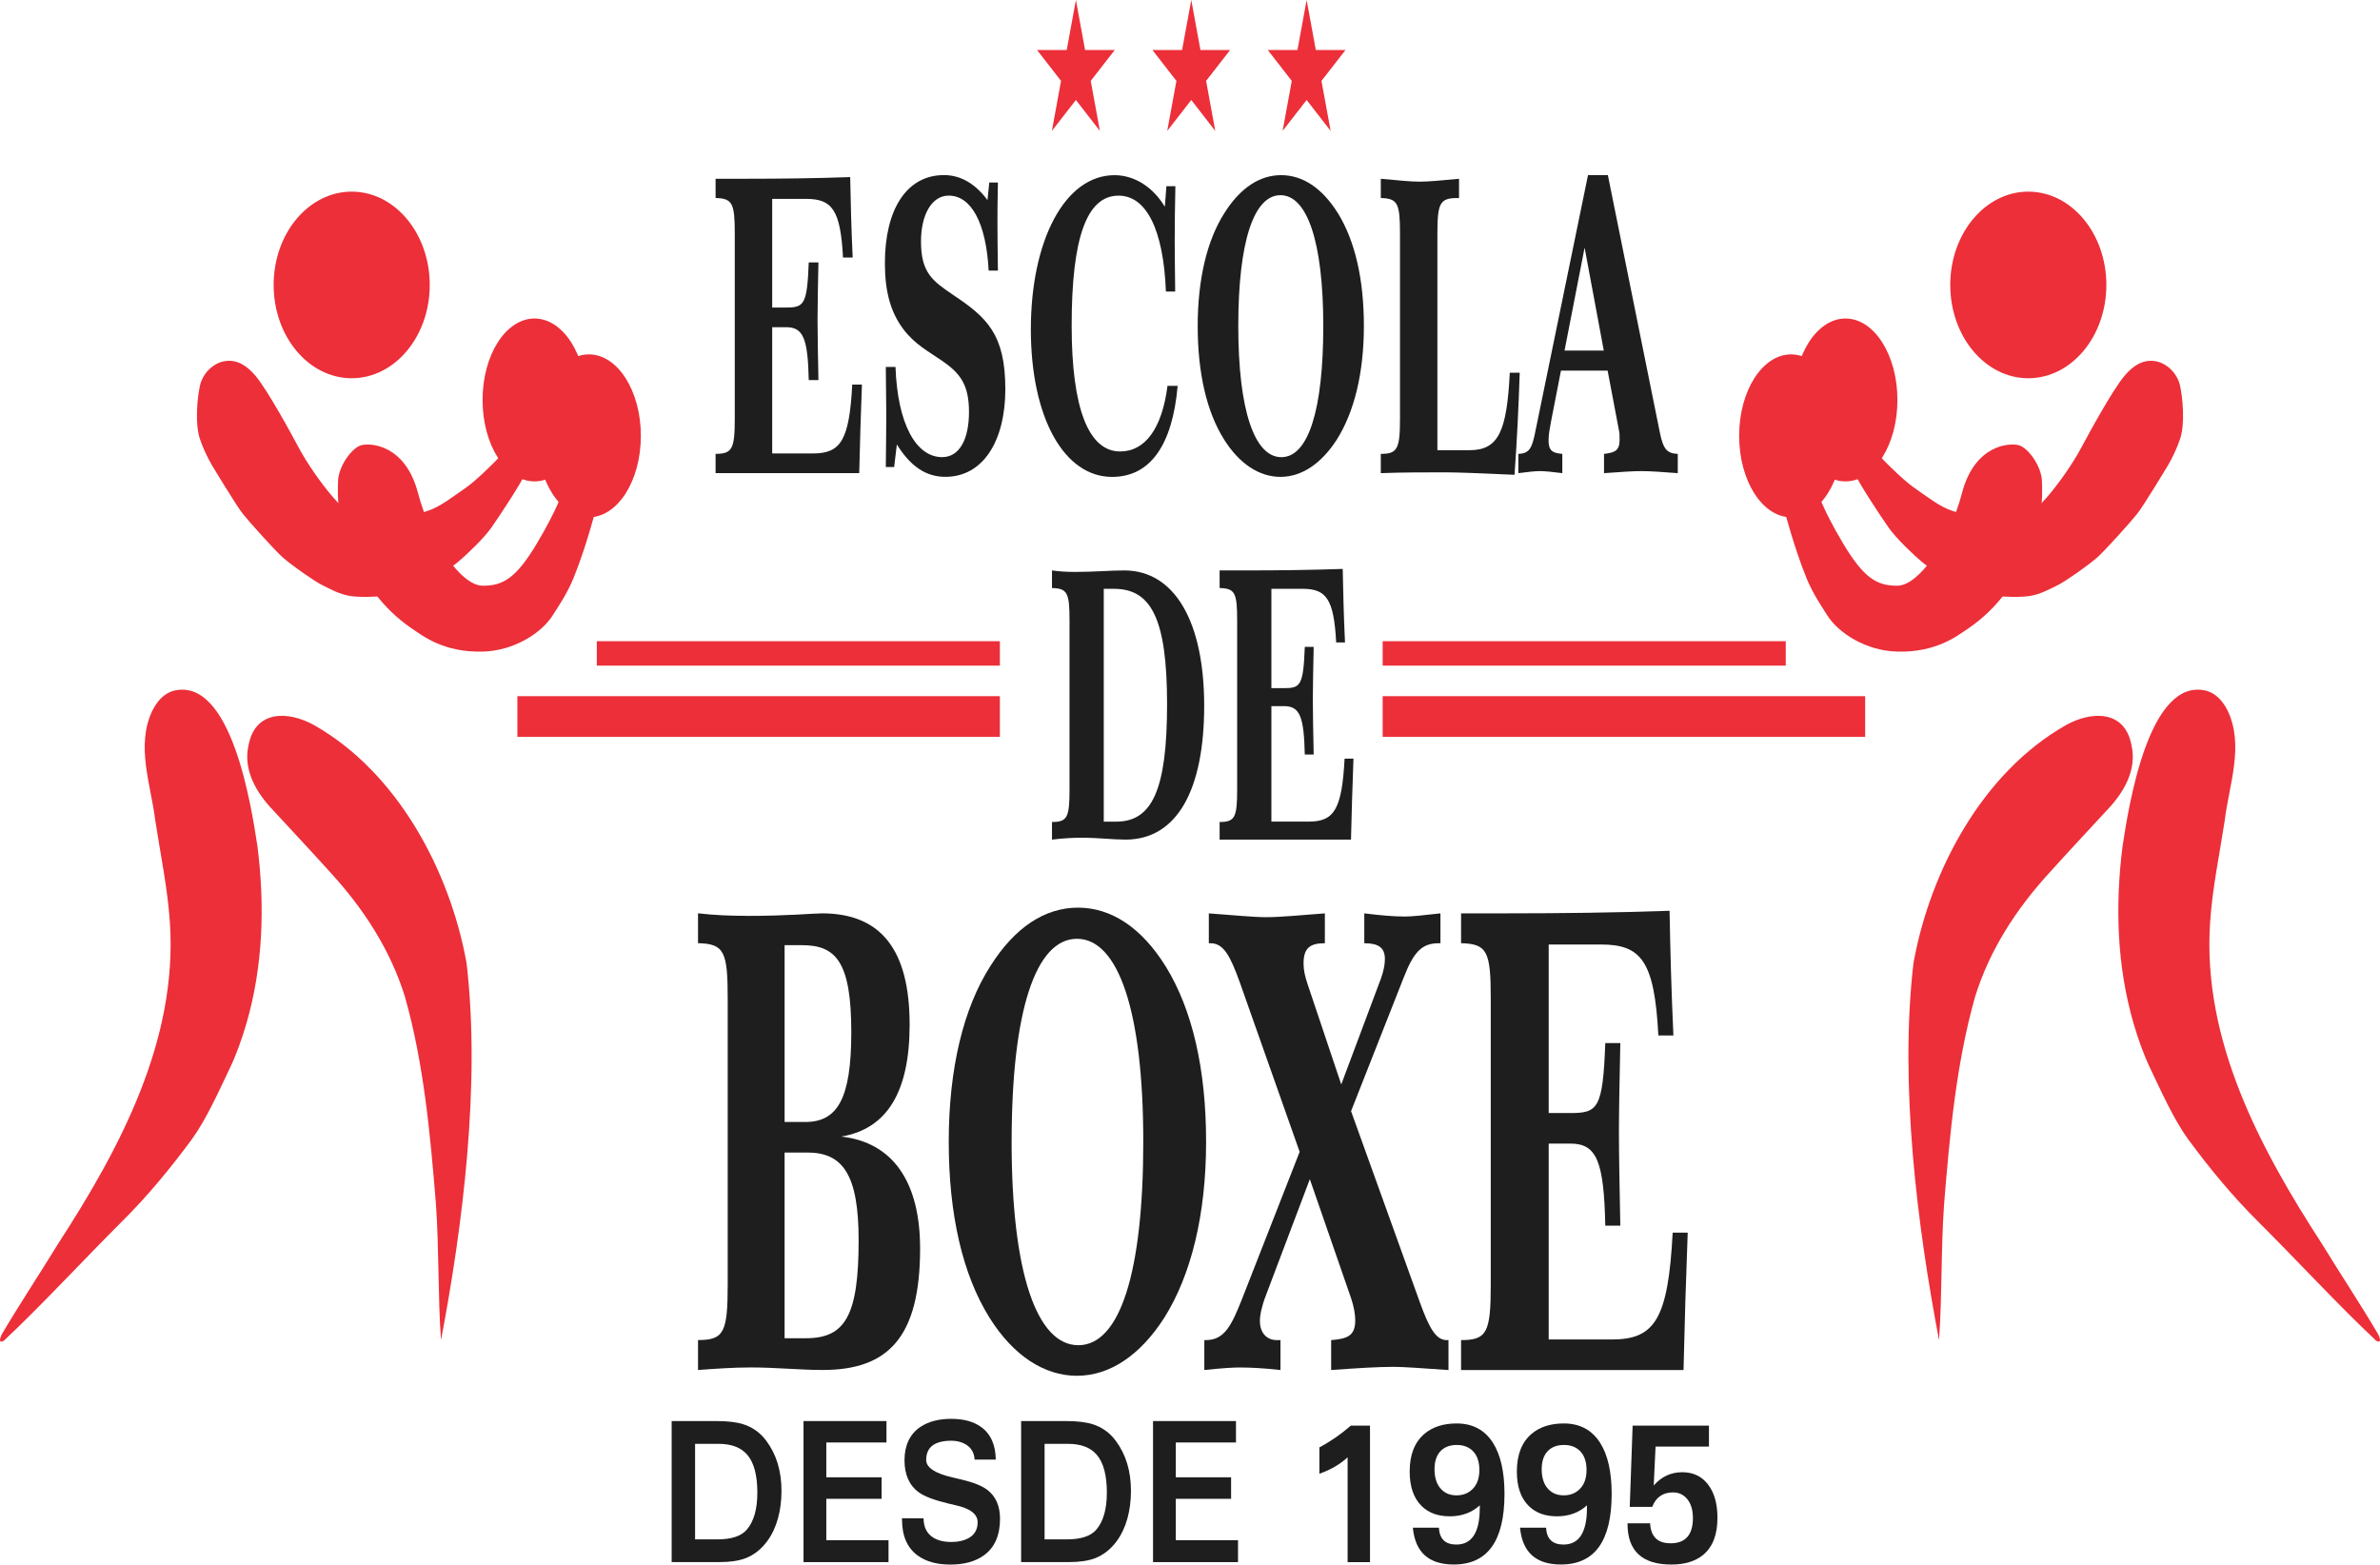 <?xml version="1.0" encoding="UTF-8"?>
<svg xmlns="http://www.w3.org/2000/svg" viewBox="0 0 825.2 542.49">
  <defs>
    <style>
      .e {
        fill: #1f1e1e;
      }

      .f {
        fill: #ec2f39;
      }
    </style>
  </defs>
  <g id="a" data-name="var-leterring">
    <g>
      <path class="e" d="M295.65,89.29h-3.36c-.86-16.63-3.83-20.33-12.82-20.33h-11.73v37.67h4.85c6.18,0,7.27-1,7.82-15.64h3.36c-.16,7.96-.31,14.64-.31,19.9,0,5.54.16,12.51.31,20.9h-3.36c-.31-14.36-1.88-18.34-7.82-18.34h-4.85v43.78h14.15c9.62,0,12.59-4.55,13.6-23.88h3.36c-.39,10.23-.7,20.47-.94,30.7h-49.8v-6.68c5.79,0,6.65-1.71,6.65-12.37v-63.97c0-10.52-.78-12.23-6.65-12.37v-6.68h10.63c11.65,0,23.69-.14,36.04-.57.16,8.67.39,17.91.86,27.86Z"/>
      <path class="e" d="M343.03,63.28h2.97c-.16,6.4-.16,10.95-.16,14.07,0,4.83.08,10.23.16,16.49h-3.21c-.86-16.63-6.1-26.01-13.84-26.01-5.94,0-9.62,6.68-9.62,15.92,0,10.8,3.99,13.65,11.1,18.48,11.73,7.82,18.14,13.65,18.14,32.69,0,17.91-7.66,30.42-20.8,30.42-6.65,0-12.04-3.55-16.81-11.23l-.94,7.82h-2.89c.08-7.96.16-14.07.16-18.34,0-2.56-.08-8.1-.16-16.35h3.36c.7,19.76,7.12,31.27,16.18,31.27,5.94,0,9.3-6.11,9.3-15.64s-3.05-13.5-9.54-17.91c-4.53-3.13-9.23-5.54-13.21-10.8-4.38-5.83-6.41-12.94-6.41-22.89,0-18.62,7.51-30.56,20.48-30.56,5.79,0,10.87,2.99,15.09,8.67l.63-6.11Z"/>
      <path class="e" d="M404.4,64.56h3.13c-.16,7.11-.23,13.5-.23,18.91,0,4.12.08,9.95.16,17.63h-3.21c-.86-21.75-6.88-33.26-16.42-33.26-11.1,0-16.26,14.78-16.26,45.06,0,28.71,5.86,43.64,16.81,43.64,8.76,0,14.54-8.1,16.42-22.74h3.52c-1.8,20.61-9.54,31.56-22.75,31.56-16.58,0-28.15-20.47-28.15-51.17s11.73-53.45,29.01-53.45c7.04,0,13.45,4.26,17.44,10.95l.55-7.11Z"/>
      <path class="e" d="M463.9,73.94c5.86,9.52,8.99,22.74,8.99,39.09s-3.36,29.85-9.38,39.38c-5.39,8.39-12.2,12.94-19.55,12.94s-14.31-4.55-19.62-13.08c-5.94-9.52-9.07-22.89-9.07-39.23s3.28-29.85,9.3-39.23c5.47-8.67,12.2-13.08,19.62-13.08s14.23,4.41,19.7,13.22ZM429.34,113.03c0,29.28,5.63,45.49,14.93,45.49s14.54-16.21,14.54-45.49-5.63-45.35-14.85-45.35-14.62,16.06-14.62,45.35Z"/>
      <path class="e" d="M492.12,62.99c3.21,0,7.82-.43,13.76-1v6.68h-.7c-6.02,0-6.8,1.99-6.8,12.37v75.06h11.18c10.09,0,12.9-6.68,13.92-26.87h3.44c-.39,11.8-.94,23.6-1.8,35.4-12.35-.57-20.33-.85-24-.85-7.43,0-14.93,0-22.36.28v-6.68c5.79,0,6.65-1.71,6.65-12.37v-63.97c0-10.52-.78-12.23-6.65-12.37v-6.68c6.1.57,10.55,1,13.37,1Z"/>
      <path class="e" d="M557.48,60.72l18.06,89.41c1.17,5.69,2.5,7.11,6.18,7.25v6.68c-5.55-.43-9.77-.71-12.59-.71s-7.19.28-12.98.71v-6.68c3.75-.43,5.4-1.14,5.4-4.83,0-1.28,0-2.27-.16-2.99l-3.99-21.04h-16.18l-3.44,17.63c-.47,2.56-.86,4.55-.86,6.54,0,3.55,1.33,4.41,4.77,4.69v6.68c-3.44-.43-6.02-.71-7.74-.71s-4.14.28-7.51.71v-6.68c3.99-.14,4.77-2.13,5.94-7.96l18.22-88.7h6.88ZM542.47,121.56h13.6l-6.65-35.68-6.96,35.68Z"/>
    </g>
    <g>
      <path class="e" d="M259.09,317.58c14.29,0,22.88-.88,25.91-.88,20.22,0,30.39,12.35,30.39,38.59,0,23.38-7.87,36.17-23.73,38.81,18.04,1.99,27.36,15.88,27.36,38.81,0,30.88-11.14,42.12-33.78,42.12-7.75,0-16.1-.88-24.94-.88-6.05,0-12.11.44-18.28.88v-10.37c8.96,0,10.29-2.65,10.29-19.19v-99.24c0-16.32-1.21-18.97-10.29-19.19v-10.36c5.57.66,11.26.88,17.07.88ZM272.04,389.04h7.14c11.14,0,15.98-7.94,15.98-31.1,0-24.48-5.33-30.21-17.07-30.21h-6.05v61.31ZM272.04,464.02h7.39c13.56,0,18.28-7.72,18.28-33.96,0-22.94-5.57-30.43-17.8-30.43h-7.87v64.4Z"/>
      <path class="e" d="M404.26,335.23c9.08,14.78,13.92,35.29,13.92,60.65s-5.21,46.31-14.53,61.09c-8.35,13.01-18.89,20.07-30.27,20.07s-22.16-7.06-30.39-20.29c-9.2-14.78-14.04-35.51-14.04-60.87s5.09-46.31,14.41-60.87c8.48-13.45,18.89-20.29,30.39-20.29s22.04,6.84,30.51,20.51ZM350.75,395.87c0,45.43,8.72,70.57,23.13,70.57s22.52-25.14,22.52-70.57-8.72-70.35-23-70.35-22.64,24.92-22.64,70.35Z"/>
      <path class="e" d="M439.14,318.02c4.84,0,11.5-.66,20.22-1.32v10.36c-5.09,0-7.39,1.54-7.39,7.06,0,2.21.48,4.41,1.45,7.28l11.62,34.62,13.8-36.83c.85-2.43,1.33-4.63,1.33-6.62,0-3.97-2.18-5.51-7.14-5.51v-10.36c5.33.66,10.05,1.1,14.17,1.1,2.3,0,6.42-.44,12.23-1.1v10.36h-.6c-5.93,0-8.72,3.09-12.23,12.13l-18.16,46.09,23.97,66.6c3.15,8.6,5.45,12.79,9.2,12.79h.61v10.37c-9.44-.66-15.86-1.1-19.01-1.1-5.45,0-12.59.44-21.67,1.1v-10.37c5.69-.44,8.35-1.54,8.35-6.84,0-2.21-.48-4.85-1.45-7.72l-14.29-41.24-15.26,40.36c-1.45,3.75-2.06,6.84-2.06,8.82,0,3.75,2.06,6.62,5.93,6.62h1.21v10.37c-5.81-.66-10.53-.88-14.17-.88-2.18,0-6.17.22-12.23.88v-10.37h.48c6.54,0,8.96-5.07,12.71-14.56l19.86-50.72-20.71-58.66c-3.27-9.04-5.57-13.67-10.17-13.67h-.61v-10.36c8.96.66,15.5,1.32,19.98,1.32Z"/>
      <path class="e" d="M580.2,359.04h-5.21c-1.33-25.8-5.93-31.54-19.86-31.54h-18.16v58.44h7.51c9.56,0,11.26-1.54,12.11-24.26h5.21c-.24,12.35-.48,22.72-.48,30.88,0,8.6.24,19.41.48,32.42h-5.21c-.48-22.27-2.91-28.45-12.11-28.45h-7.51v67.92h21.92c14.89,0,19.49-7.06,21.07-37.05h5.21c-.61,15.88-1.09,31.76-1.45,47.64h-77.13v-10.37c8.96,0,10.29-2.65,10.29-19.19v-99.24c0-16.32-1.21-18.97-10.29-19.19v-10.36h16.47c18.04,0,36.69-.22,55.82-.88.24,13.45.61,27.79,1.33,43.22Z"/>
    </g>
    <g>
      <path class="e" d="M232.88,541.66v-48.92h15.54c3.85,0,6.93.37,9.23,1.09,3.26,1.02,5.95,2.94,8.05,5.77,3.51,4.71,5.26,10.49,5.26,17.34s-1.65,12.98-4.94,17.44c-2.11,2.85-4.65,4.84-7.64,5.97-2.32.86-5.27,1.29-8.86,1.29h-16.65ZM241,533.77h7.66c4.93,0,8.36-1.13,10.28-3.38,2.43-2.85,3.65-7.13,3.65-12.83,0-5.99-1.15-10.35-3.45-13.07-2.15-2.56-5.48-3.85-9.99-3.85h-8.15v33.13Z"/>
      <path class="e" d="M278.6,541.66v-48.92h28.76v7.43h-20.86v12.07h19.17v7.46h-19.17v14.36h21.57v7.59h-29.47Z"/>
      <path class="e" d="M312.75,526.44l7.47.03c.02,3.05,1.13,5.27,3.35,6.67,1.63,1.02,3.72,1.53,6.27,1.53,2.28,0,4.21-.41,5.78-1.22,2.24-1.17,3.35-3.04,3.35-5.63,0-2.82-2.59-4.8-7.76-5.92-1.09-.25-1.92-.45-2.47-.58-4.81-1.17-8.18-2.44-10.09-3.81-3.36-2.41-5.04-6.15-5.04-11.21s1.84-9.09,5.53-11.54c2.79-1.86,6.34-2.79,10.65-2.79s7.65.92,10.28,2.75c3.38,2.39,5.11,6.18,5.19,11.38h-7.34c-.13-2.3-1.12-4.04-2.96-5.21-1.44-.88-3.13-1.33-5.07-1.33-5.84,0-8.76,2.22-8.76,6.67,0,2.65,3.1,4.69,9.3,6.1.77.18,1.84.43,3.23.76,4.02.97,6.94,2.17,8.76,3.58,2.87,2.23,4.31,5.56,4.31,9.98,0,5.79-1.9,10.04-5.7,12.73-2.94,2.08-6.76,3.12-11.48,3.12s-8.38-1.02-11.24-3.05c-3.7-2.63-5.56-6.8-5.56-12.5v-.5Z"/>
      <path class="e" d="M354.05,541.66v-48.92h15.54c3.85,0,6.93.37,9.23,1.09,3.26,1.02,5.95,2.94,8.05,5.77,3.51,4.71,5.26,10.49,5.26,17.34s-1.65,12.98-4.94,17.44c-2.11,2.85-4.65,4.84-7.64,5.97-2.32.86-5.27,1.29-8.86,1.29h-16.65ZM362.18,533.77h7.66c4.93,0,8.36-1.13,10.28-3.38,2.43-2.85,3.65-7.13,3.65-12.83,0-5.99-1.15-10.35-3.45-13.07-2.15-2.56-5.48-3.85-9.99-3.85h-8.15v33.13Z"/>
      <path class="e" d="M399.78,541.66v-48.92h28.76v7.43h-20.86v12.07h19.17v7.46h-19.17v14.36h21.57v7.59h-29.47Z"/>
      <path class="e" d="M475.01,541.66h-7.76v-36.35c-2.6,2.41-5.86,4.31-9.79,5.7v-9.15c3.85-2.03,7.48-4.54,10.89-7.53h6.66v47.32Z"/>
      <path class="e" d="M489.87,529.72h9.03c.2,3.89,2.21,5.84,6.05,5.84,5.42,0,8.13-4.26,8.13-12.77v-.83c-2.79,2.54-6.25,3.81-10.38,3.81s-7.35-1.18-9.77-3.55c-2.77-2.7-4.16-6.7-4.16-12,0-5.81,1.71-10.17,5.14-13.07,2.84-2.39,6.55-3.58,11.14-3.58,5.53,0,9.73,2.23,12.58,6.7,2.68,4.2,4.01,10.11,4.01,17.74,0,16.32-5.87,24.47-17.6,24.47-8.65,0-13.38-4.26-14.17-12.77ZM512.93,509.72c0-2.94-.79-5.17-2.37-6.7-1.39-1.33-3.21-1.99-5.46-1.99s-4.05.63-5.39,1.89c-1.55,1.46-2.33,3.64-2.33,6.53s.74,5.24,2.23,6.83c1.35,1.48,3.15,2.22,5.39,2.22s4.05-.7,5.48-2.09c1.63-1.57,2.45-3.8,2.45-6.7Z"/>
      <path class="e" d="M527.03,529.72h9.03c.2,3.89,2.21,5.84,6.05,5.84,5.42,0,8.13-4.26,8.13-12.77v-.83c-2.79,2.54-6.25,3.81-10.38,3.81s-7.35-1.18-9.77-3.55c-2.77-2.7-4.16-6.7-4.16-12,0-5.81,1.71-10.17,5.14-13.07,2.84-2.39,6.55-3.58,11.14-3.58,5.53,0,9.73,2.23,12.58,6.7,2.68,4.2,4.01,10.11,4.01,17.74,0,16.32-5.87,24.47-17.6,24.47-8.65,0-13.38-4.26-14.17-12.77ZM550.09,509.72c0-2.94-.79-5.17-2.37-6.7-1.39-1.33-3.21-1.99-5.46-1.99s-4.05.63-5.39,1.89c-1.55,1.46-2.33,3.64-2.33,6.53s.74,5.24,2.23,6.83c1.35,1.48,3.15,2.22,5.39,2.22s4.05-.7,5.48-2.09c1.63-1.57,2.45-3.8,2.45-6.7Z"/>
      <path class="e" d="M572.88,522.49h-7.81l1-28.16h26.46v7.26h-18.51l-.64,13.5c2.66-3.07,5.96-4.61,9.91-4.61,3.71,0,6.64,1.37,8.81,4.11,2.25,2.83,3.38,6.73,3.38,11.71,0,5.84-1.66,10.13-4.99,12.87-2.71,2.21-6.37,3.32-10.99,3.32-10.13,0-15.2-4.71-15.2-14.13v-.17h7.83c.23,4.62,2.6,6.93,7.1,6.93,5.16,0,7.74-2.92,7.74-8.75,0-2.74-.64-4.91-1.91-6.5-1.27-1.59-2.93-2.39-4.97-2.39-3.54,0-5.95,1.67-7.22,5.01Z"/>
    </g>
    <g>
      <path class="e" d="M372.69,198.31c6.65,0,12.37-.52,17.09-.52,17.52,0,27.74,17.81,27.74,46.93s-9.37,46.41-27.31,46.41c-4.29,0-9.37-.65-15.09-.65-2.72,0-6.22.13-10.37.65v-6.11c5.29,0,6.08-1.56,6.08-11.31v-58.5c0-9.62-.71-11.18-6.08-11.31v-6.11c2.57.39,5.22.52,7.94.52ZM382.7,284.9h4.29c12.3,0,17.66-10.66,17.66-40.69s-5.65-40.04-18.45-40.04h-3.5v80.73Z"/>
      <path class="e" d="M466.36,222.75h-3.08c-.79-15.21-3.5-18.59-11.73-18.59h-10.73v34.45h4.43c5.65,0,6.65-.91,7.15-14.3h3.08c-.14,7.28-.29,13.39-.29,18.2,0,5.07.14,11.44.29,19.11h-3.08c-.29-13.13-1.72-16.77-7.15-16.77h-4.43v40.04h12.94c8.79,0,11.51-4.16,12.44-21.84h3.08c-.36,9.36-.64,18.72-.86,28.08h-45.55v-6.11c5.29,0,6.08-1.56,6.08-11.31v-58.5c0-9.62-.71-11.18-6.08-11.31v-6.11h9.72c10.65,0,21.67-.13,32.96-.52.14,7.93.36,16.38.79,25.48Z"/>
    </g>
  </g>
  <g id="b" data-name="red-bars">
    <rect class="f" x="179.39" y="241.39" width="167.29" height="14.12"/>
    <rect class="f" x="206.92" y="222.33" width="139.76" height="8.47"/>
    <rect class="f" x="479.39" y="241.39" width="167.29" height="14.12" transform="translate(1126.08 496.9) rotate(-180)"/>
    <rect class="f" x="479.39" y="222.33" width="139.76" height="8.47" transform="translate(1098.55 453.13) rotate(-180)"/>
  </g>
  <g id="c" data-name="red-stars">
    <polygon class="f" points="413.04 34.67 421.36 45.39 418.18 28.05 426.51 17.34 416.22 17.34 413.04 0 409.86 17.34 399.57 17.34 407.89 28.05 404.71 45.39 413.04 34.67"/>
    <polygon class="f" points="373.04 34.67 381.36 45.39 378.18 28.05 386.51 17.34 376.22 17.34 373.04 0 369.86 17.34 359.57 17.34 367.89 28.05 364.71 45.39 373.04 34.67"/>
    <polygon class="f" points="453.04 34.67 461.36 45.39 458.18 28.05 466.51 17.34 456.22 17.34 453.04 0 449.86 17.34 439.57 17.34 447.89 28.05 444.71 45.39 453.04 34.67"/>
  </g>
  <g id="d" data-name="red-guys">
    <ellipse class="f" cx="121.94" cy="98.8" rx="27.06" ry="32.35"/>
    <path class="f" d="M1.35,464.86c-1.78,1.08-1.6-.59-.59-2.44,6.27-10.6,12.94-20.62,19.39-31.16,21.52-33.15,41.43-70.55,38.77-111.19-.78-12.05-3.27-23.71-5.09-35.64-1.53-12.41-6.78-25.97-1.01-38,1.69-3.36,4-5.92,7.27-6.89,20.09-5.11,27.05,39.92,29.18,53.94,2.58,20.42,1.99,41.41-3.84,61.46-1.63,5.49-3.47,10.76-5.93,15.86-3.54,7.36-7.89,17.21-12.98,24.24-7.5,10.17-15.58,19.96-24.41,28.68-12.9,12.88-28.13,29.32-40.69,41.08l-.07.05Z"/>
    <ellipse class="f" cx="204.2" cy="151.12" rx="18" ry="28.24"/>
    <ellipse class="f" cx="185.32" cy="138.68" rx="18" ry="28.24"/>
    <path class="f" d="M206.32,177.59s-3.21,12.39-7.47,22.85c-2.23,5.48-5.33,9.94-7.18,12.88-3.88,6.18-13.41,12.35-24.35,12.62-13.41.32-20.6-5.35-24.47-7.97-10.53-7.12-17-16.88-21.94-28.21-3.89-8.91-3.88-17.47-3.71-22.85s4.85-11.65,8.03-12.53,15.26-.26,19.68,16.5,14.82,32.12,22.41,32.21c7.08.08,11.69-2.66,18.88-14.74s8.82-17.82,8.82-17.82l11.29,7.06Z"/>
    <path class="f" d="M73.85,161.92s8.06,13.35,10.29,16.18,11.26,12.86,13.82,15.12c3.41,3,11.11,8.33,13.46,9.5s6.24,3.38,10.04,3.94c4.66.69,12.91.18,17.68-1.09s16.47-8,19.53-10.59,8.94-8.12,11.76-12.12,10.47-15.65,11.29-18-5.88-9.76-6.94-8.24-9.3,9.75-13.06,12.35c-4.59,3.17-9.21,6.88-13.65,8.24-4.95,1.51-12.99,4.47-20.26,2.82s-9.86-4.71-13.15-8.59-8.11-10.59-11.29-16.59c-1.94-3.65-10.53-19.53-14.82-24.59-2.96-3.49-6.35-5.65-10.47-5.06s-7.76,4.24-8.71,8.35-1.88,13.41,0,18.82,4.47,9.53,4.47,9.53Z"/>
    <path class="f" d="M161.74,333.79c-5.8-31.96-23.91-65.9-52.75-82.31-8.99-5.05-20.56-5.35-22.83,6.99-1.95,8.57,2.8,16.52,8.56,22.5,6.54,7.11,13.34,14.33,19.83,21.55,11.49,12.51,20.85,26.91,25.86,43.13,6.56,23.22,8.76,47.62,10.73,71.73,1.11,15.54.67,32,1.76,47.31,7.48-39.23,13.8-88.62,8.87-130.7l-.03-.19Z"/>
    <ellipse class="f" cx="703.26" cy="98.8" rx="27.06" ry="32.35"/>
    <path class="f" d="M823.85,464.86c1.78,1.08,1.6-.59.59-2.44-6.27-10.6-12.94-20.62-19.39-31.16-21.52-33.15-41.43-70.55-38.77-111.19.78-12.05,3.27-23.71,5.09-35.64,1.53-12.41,6.78-25.97,1.01-38-1.69-3.36-4-5.92-7.27-6.89-20.09-5.11-27.05,39.92-29.18,53.94-2.58,20.42-1.99,41.41,3.84,61.46,1.63,5.49,3.47,10.76,5.93,15.86,3.54,7.36,7.89,17.21,12.98,24.24,7.5,10.17,15.58,19.96,24.41,28.68,12.9,12.88,28.13,29.32,40.69,41.08l.07.05Z"/>
    <ellipse class="f" cx="621" cy="151.12" rx="18" ry="28.24"/>
    <ellipse class="f" cx="639.88" cy="138.68" rx="18" ry="28.24"/>
    <path class="f" d="M618.88,177.59s3.21,12.39,7.47,22.85c2.23,5.48,5.33,9.94,7.18,12.88,3.88,6.18,13.41,12.35,24.35,12.62,13.41.32,20.6-5.35,24.47-7.97,10.53-7.12,17-16.88,21.94-28.21,3.89-8.91,3.88-17.47,3.71-22.85s-4.85-11.65-8.03-12.53-15.26-.26-19.68,16.5c-4.41,16.76-14.82,32.12-22.41,32.21-7.08.08-11.69-2.66-18.88-14.74-7.15-12-8.82-17.82-8.82-17.82l-11.29,7.06Z"/>
    <path class="f" d="M751.35,161.92s-8.06,13.35-10.29,16.18-11.26,12.86-13.82,15.12c-3.41,3-11.11,8.33-13.46,9.5s-6.24,3.38-10.04,3.94c-4.66.69-12.91.18-17.68-1.09s-16.47-8-19.53-10.59-8.94-8.12-11.76-12.12-10.47-15.65-11.29-18,5.88-9.76,6.94-8.24,9.3,9.75,13.06,12.35c4.59,3.17,9.21,6.88,13.65,8.24,4.95,1.51,12.99,4.47,20.26,2.82s9.86-4.71,13.15-8.59,8.11-10.59,11.29-16.59c1.94-3.65,10.53-19.53,14.82-24.59,2.96-3.49,6.35-5.65,10.47-5.06s7.76,4.24,8.71,8.35c.94,4.12,1.88,13.41,0,18.82s-4.47,9.53-4.47,9.53Z"/>
    <path class="f" d="M663.47,333.79c5.8-31.96,23.91-65.9,52.75-82.31,8.99-5.05,20.56-5.35,22.83,6.99,1.95,8.57-2.8,16.52-8.56,22.5-6.54,7.11-13.34,14.33-19.83,21.55-11.49,12.51-20.85,26.91-25.86,43.13-6.56,23.22-8.76,47.62-10.73,71.73-1.11,15.54-.67,32-1.76,47.31-7.48-39.23-13.8-88.62-8.87-130.7l.03-.19Z"/>
  </g>
</svg>
